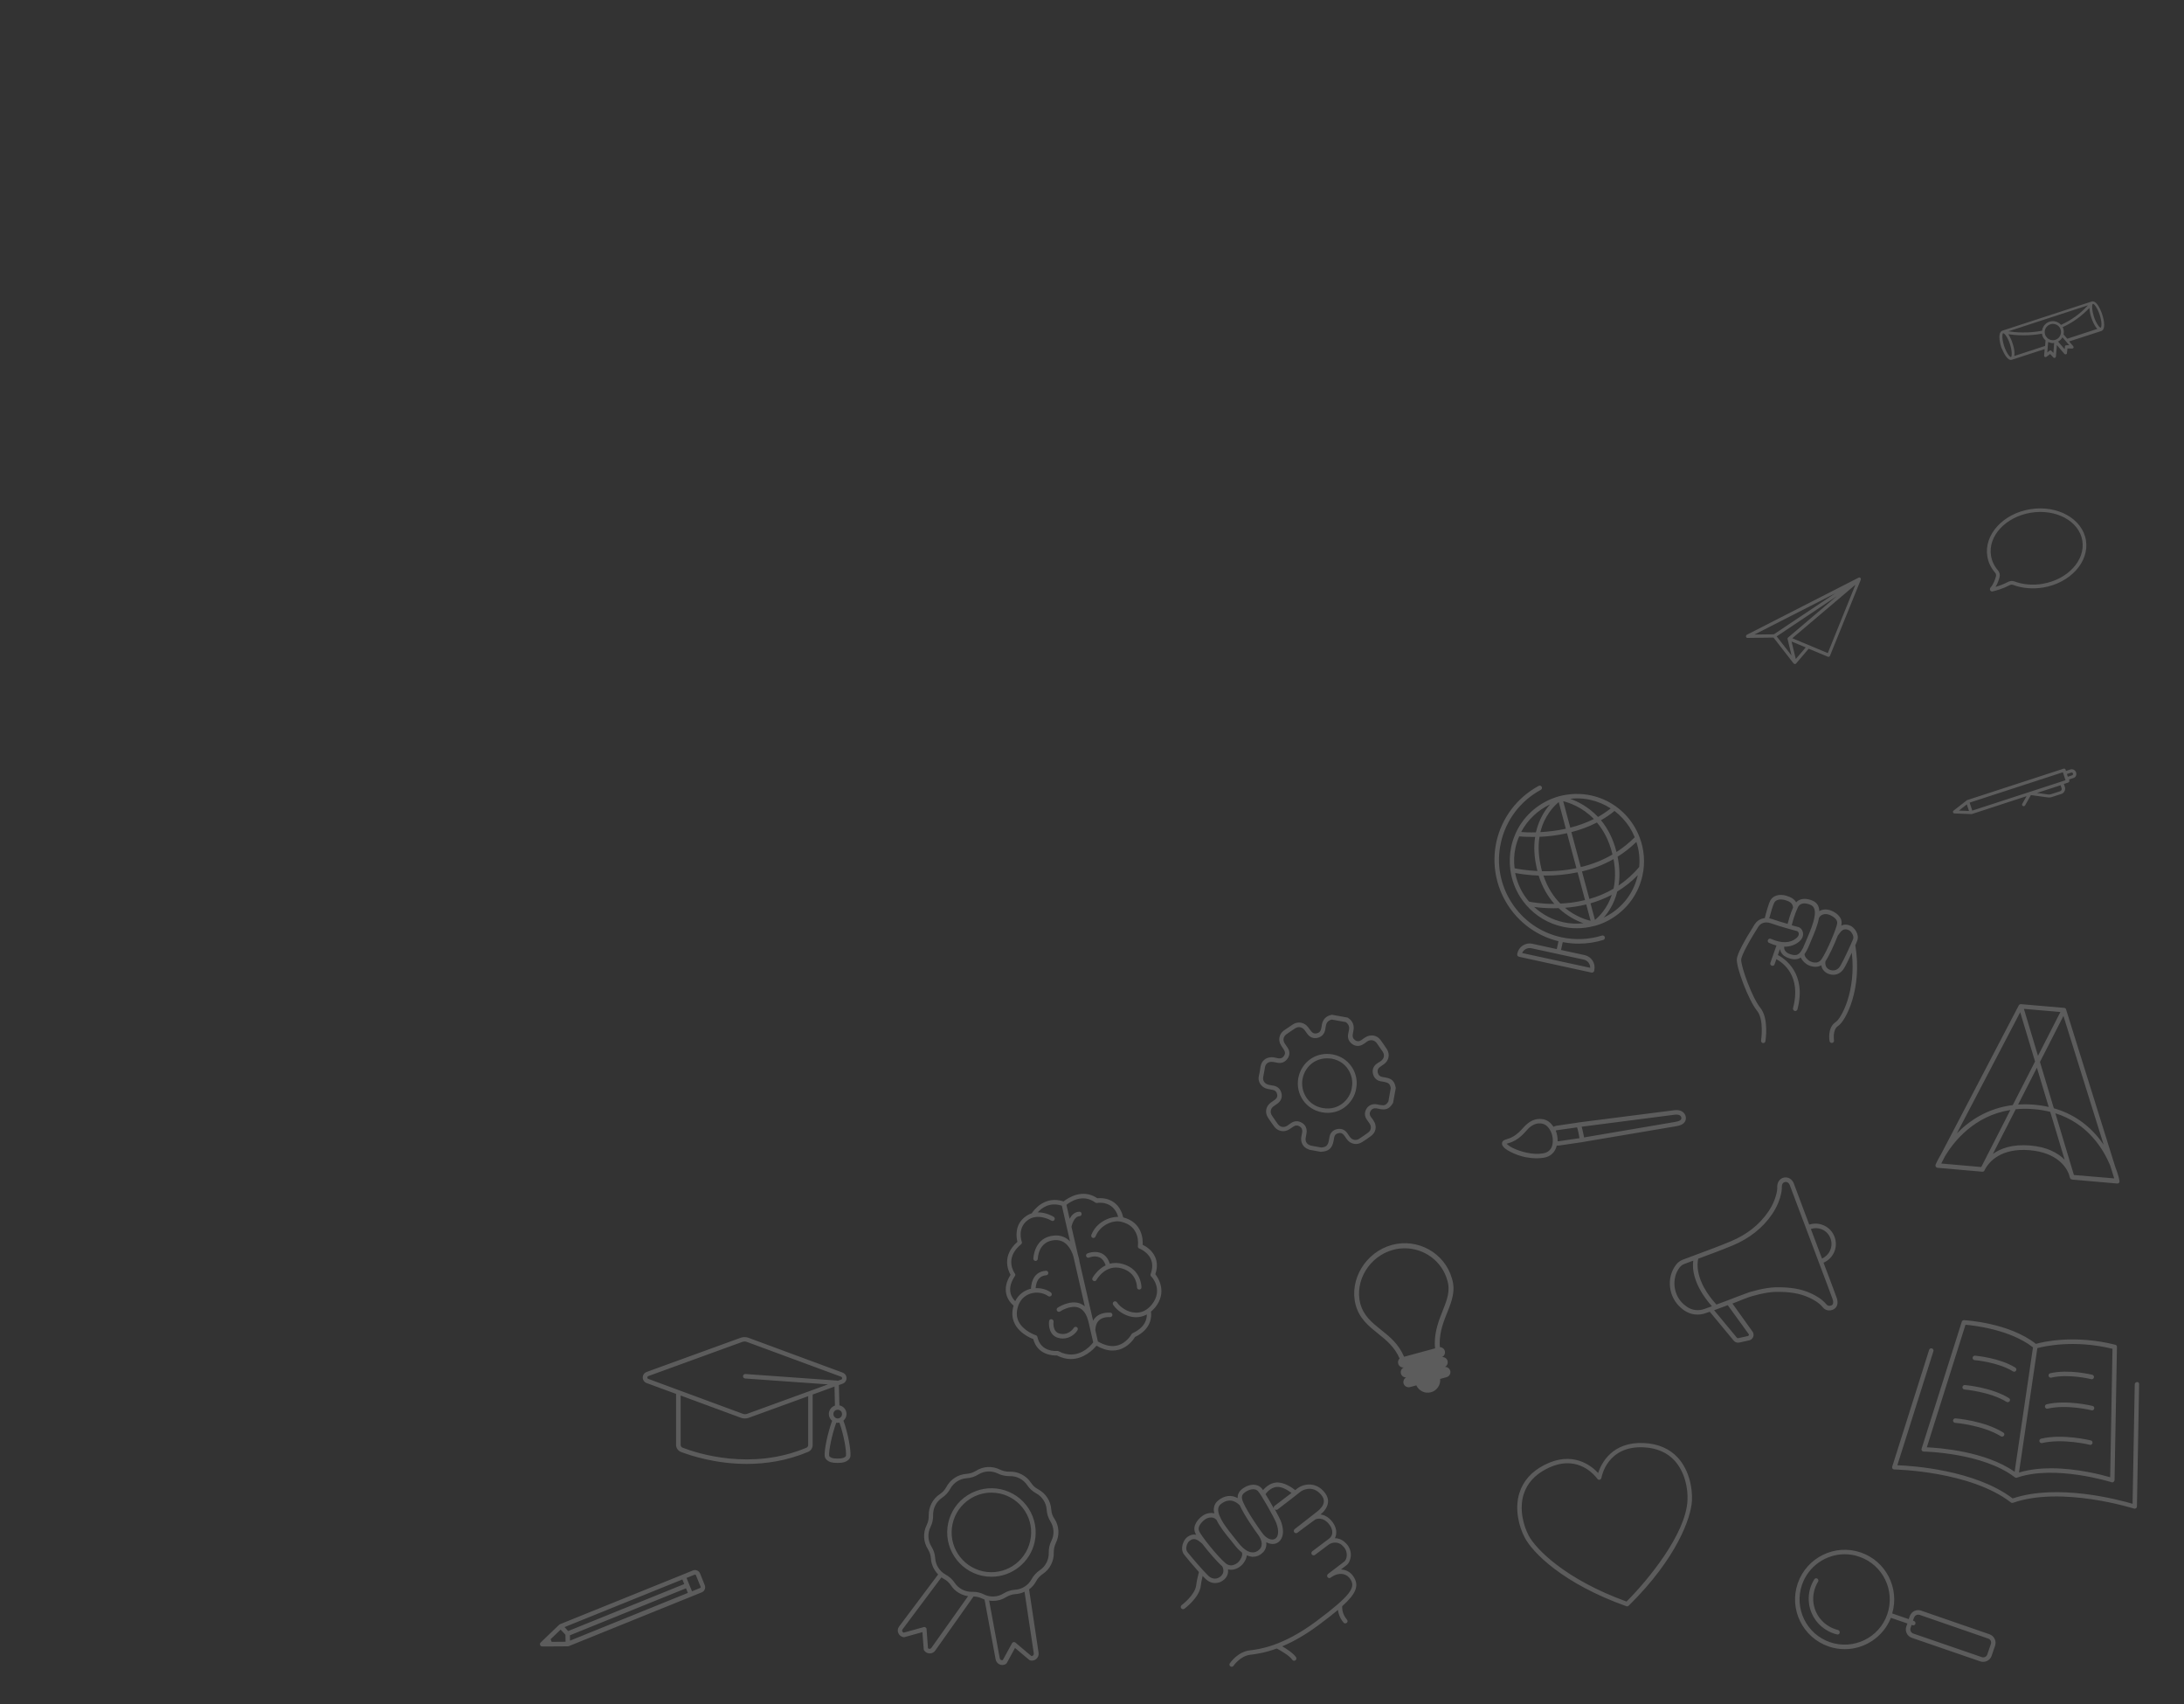 <?xml version="1.0" encoding="utf-8"?>
<!-- Generator: Adobe Illustrator 27.0.1, SVG Export Plug-In . SVG Version: 6.00 Build 0)  -->
<svg version="1.1" id="Layer_1" xmlns="http://www.w3.org/2000/svg" xmlns:xlink="http://www.w3.org/1999/xlink" x="0px" y="0px"
	 viewBox="0 0 2000 1560" style="enable-background:new 0 0 2000 1560;" xml:space="preserve">
<rect x="0" y="0" width="2000" height="1560" fill="#333333" stroke="none"/>
<style type="text/css">
	.st0{opacity:0.2;fill:#FFFFFF;enable-background:new    ;}
</style>
<path class="st0" d="M1240,1444.2c-2.3-3.9-5.6-6.3-9.7-7.1c-0.8-0.1-1.5-0.2-2.3-0.3c2-1.5,3.9-3,5-3.8c2.2-1.7,3.7-4.9,4-8.4
	c0.3-4.2-1.1-8.2-4-11.3c-0.7-0.7-1.4-1.4-2.1-2c-2.4-2-5.4-3.1-8.5-3.1c0.5-1,0.9-2,1.1-3c0.5-2.7,0.3-7-3.2-11.7s-7.5-6.6-11-7
	c3-2.5,6.3-6.3,6.8-10.9c0.4-3.3-0.8-6.5-3.3-9.6c-3.5-4.2-7.7-6.5-12.5-6.9c-6.2-0.5-11.1,2.6-11.9,3.3c-0.2,0.2-1,0.8-2.3,1.8
	c-2.9-2.3-10.1-7.4-17.2-7c-6.2,0.5-10.4,4.8-12.3,7c-0.7-1.1-1.4-1.9-1.8-2.3c-3.8-3.6-10-3.5-15.7,0.1c-4.1,2.6-5.9,5.6-5.7,9.5
	c-5.8-3.2-12-2.5-17.8,2.1c-2.4,1.9-3.7,4.3-4,7.2c-0.2,1.5,0,3.1,0.4,4.7c-3.3-0.9-7.2-0.2-10.5,2c-3.9,2.7-9.9,9-7,15.8
	c0.2,0.5,0.5,1.1,1,1.8c-2.6-0.6-5.7-0.1-8.9,2.6c-2.9,2.5-6.3,10.3-2.2,15.6c2.2,2.8,8.3,10.1,13.5,15.9c-1.2,4.6-2.1,8.7-2.5,12.2
	c-1.1,8.9-13.2,18-13.3,18.1c-0.9,0.7-1.1,2-0.4,2.9c0.4,0.5,1,0.8,1.7,0.8c0.4,0,0.8-0.1,1.2-0.4c0.6-0.4,13.7-10.2,15-20.9
	c0.3-2.7,0.9-5.8,1.7-9.1c1,1,1.8,1.9,2.6,2.6c2.9,2.8,6,3.9,8.9,3.9c3.2,0,6.1-1.3,8.3-3.3c3.2-2.9,3.8-6.4,3.5-9.3
	c0.9,0.3,1.9,0.4,2.8,0.4c4.4,0,8.4-2.7,10.3-4.8c0.2-0.2,3.6-4,4.1-8.4c1.6,0.7,3.1,1.1,4.7,1.3c0.3,0,0.7,0,1,0
	c3.2,0,6.2-1.2,8.5-3.5c0.1,0,4.4-3.4,3.6-9.8c1.9,1,3.9,1.6,5.8,1.6c1.5,0,2.9-0.3,4.2-1c4.2-2.2,7.4-8.4,3.6-19.2
	c-0.6-1.8-3-6.5-5.9-11.8c0.7,0.9,2,1,2.8,0.3c2.1-1.6,20.2-15.5,21.2-16.4c0.1-0.1,10-7.1,18.6,3.1c1.8,2.2,2.6,4.3,2.4,6.5
	c-0.4,3.7-3.5,6.8-6.1,8.8l-20.6,16.1c-0.9,0.7-1.1,2-0.4,2.9s2,1.1,2.9,0.4c7.2-5.4,15.4-11.5,16.4-12.1c0.7-0.4,7-3.1,12.9,4.7
	c2.1,2.8,3,5.7,2.5,8.5c-0.3,1.6-1.3,3.2-2.9,4.4l-2.4,1.8c-0.2,0.2-0.5,0.3-0.7,0.5l-12.2,9.2c-0.9,0.7-1.1,2-0.4,2.9
	s2,1.1,2.9,0.4l12.8-9.6c3.7-2.4,8.5-2.2,11.7,0.5c0.6,0.5,1.2,1.1,1.7,1.7c2.8,3,3,6.4,2.9,8.2c-0.2,2.3-1.1,4.4-2.4,5.4
	c-3.2,2.5-12.1,9.2-14.3,10.9c-0.2,0.1-0.4,0.3-0.5,0.4c-0.9,0.7-1,2-0.4,2.9c0.7,0.9,2,1.1,2.9,0.4c0,0,0.2-0.1,0.5-0.4
	c2.6-1.9,6.8-3.6,10.9-2.8c2.9,0.6,5.2,2.3,6.9,5.1c4.2,7.1,0.7,14-31.3,37.9c-31.2,23.3-52.9,25.8-61.1,26.8
	c-11.2,1.3-18,11.5-18.3,11.9c-0.6,0.9-0.4,2.2,0.6,2.8c0.3,0.2,0.7,0.3,1.1,0.3c0.7,0,1.3-0.3,1.7-0.9c0.1-0.1,6.1-9,15.4-10.1
	c4.4-0.5,12.7-1.5,24.2-5.7c3.6,1.9,11.6,6.5,14.2,10.3c0.4,0.6,1,0.9,1.7,0.9c0.4,0,0.8-0.1,1.2-0.4c0.9-0.6,1.2-1.9,0.5-2.9
	c-2.6-3.7-8.6-7.6-12.6-9.9c9.6-4,20.9-10.2,33.9-19.9c6.7-5,12.4-9.4,17.1-13.4c0.4,3.1,1.6,7.4,5.2,11.6c0.4,0.5,1,0.7,1.6,0.7
	c0.5,0,0.9-0.2,1.3-0.5c0.9-0.7,1-2,0.2-2.9c-4.5-5.3-4.5-10.6-4.4-12.3C1241.4,1459.4,1244.7,1452.1,1240,1444.2z M1118,1443
	c-2.6,2.4-7.2,3.7-11.6-0.5c-5-4.8-15.9-17.7-19-21.6c-2.5-3.2-0.1-8.6,1.6-10c4.2-3.6,7.4-1.5,10.9,1.5c0.3,0.3,0.6,0.5,0.9,0.7
	c5.7,7.4,13.6,16.6,18.5,20.9C1119.9,1435.1,1121.9,1439.5,1118,1443z M1134.5,1429.6c-0.6,0.7-6.4,6.4-12.2,1.5
	c-7.5-6.3-22.5-25.2-24.2-29.4c-2.3-5.4,5.5-10.7,5.6-10.8c3.4-2.3,7.8-2.2,9.9,0.2c0.1,0.1,0.2,0.2,0.4,0.3
	c3.1,6.5,8.6,13.3,13.1,18.7c1.3,1.6,2.5,3.1,3.5,4.4c2.2,2.8,4.4,5.1,6.7,6.8C1138.4,1424.3,1135.6,1428.3,1134.5,1429.6z
	 M1153.1,1418.7c-1.9,1.8-4.1,2.7-6.5,2.5c-4.1-0.3-8.5-3.5-12.8-9.1c-1-1.3-2.2-2.8-3.6-4.5c-6.1-7.6-15.4-19-14.6-26.3
	c0.2-1.8,1-3.2,2.5-4.4c4-3.2,10.3-5.6,17.2,1.2c4.5,9.8,13.3,22.2,17.2,27.5l0,0C1158.3,1414.2,1153.8,1418.1,1153.1,1418.7z
	 M1167.4,1408.9c-2.7,1.4-7.5,0.2-11.7-5.7l0,0l0,0l0,0c-3.8-5.3-12.6-17.8-17-27.3c-2.7-5.9-1.4-8,2.4-10.4
	c2.2-1.4,4.5-2.1,6.5-2.1c1.7,0,3.2,0.5,4.2,1.5c2.8,2.6,15.5,25.2,17.1,29.8C1171.4,1401.6,1170.8,1407.2,1167.4,1408.9z
	 M1167.2,1378.6c-0.8,0.6-1,1.6-0.6,2.5c-2.5-4.6-5.4-9.5-7.7-13.2l0.1-0.1c0-0.1,4-6,10.1-6.5c5.1-0.5,10.7,3.3,13.6,5.5
	C1178.2,1370.2,1172,1375,1167.2,1378.6z M1665.3,830c-1-2.6-2.9-4.4-5.5-5.5c-6.4-2.6-11.7-2-15,1.6c-1.7-3.2-4.9-4.8-9.1-6.1
	c-6.2-1.8-11.8-0.2-14.3,4c-1.8,3-4.4,12.7-5.3,16.5c-4.6,0.5-7.7,3.3-9,5.3l-0.4,0.6c-10.3,16.4-15.8,27-16.2,31.6
	c-0.7,7.3,10.6,37.6,18.4,47.2c6.8,8.3,3.8,27.1,3.8,27.3c-0.2,1.1,0.6,2.2,1.7,2.4c0.1,0,0.2,0,0.3,0c1,0,1.9-0.7,2-1.7
	c0.1-0.8,3.3-20.8-4.7-30.6c-7.5-9.1-18-38.4-17.5-44.2c0.2-1.8,2-8.3,15.6-29.8l0.4-0.6c1.2-1.9,5.1-5,11.3-2.7
	c7.1,2.6,21.1,6.4,24.1,7.2c0.3,0.1,1,0.7,1.3,1.8c0.3,1.5-0.4,3.1-2.1,4.5c-5.7,4.8-13.6,5-23.4,0.7c-1-0.5-2.3,0-2.7,1
	c-0.5,1,0,2.3,1,2.7c2.4,1.1,4.7,1.9,6.8,2.4l-5.6,15.9c-0.4,1.1,0.2,2.2,1.3,2.6c0.2,0.1,0.5,0.1,0.7,0.1c0.8,0,1.6-0.5,1.9-1.4
	l1.6-4.7c5.9,3.2,23.1,15.1,15.3,44.9c-0.3,1.1,0.4,2.2,1.5,2.5c0.2,0,0.4,0.1,0.5,0.1c0.9,0,1.7-0.6,2-1.5
	c8.7-32.9-11.6-46.5-17.9-49.8l1.9-5.5c0.1,0.9,0.4,1.9,0.9,2.8c1.3,2.6,3.8,4.5,7.2,5.6c2,0.7,3.8,1,5.5,1c2,0,3.8-0.5,5.5-1.6
	c1.6,3.8,5.6,6.3,5.8,6.4c1.7,1,4.5,2.1,7.5,2.1c1.8,0,3.7-0.4,5.4-1.4c0.5,2.7,2,5.6,5.6,7.4c1.7,0.8,3.5,1.3,5.4,1.3
	c3.7,0,7.5-1.8,10.1-6.3c1.8-3,4.5-8.6,6.9-13.9c4,35-9.5,60.1-14.9,63.6c-7.6,4.9-5.6,16.8-5.5,17.3c0.2,1,1,1.7,2,1.7
	c0.1,0,0.2,0,0.4,0c1.1-0.2,1.9-1.3,1.7-2.4c0-0.1-1.6-9.7,3.7-13.1c7.1-4.6,22.5-34.3,15.8-73.9c0.7-1.7,1.4-3.1,1.7-4.1
	c2.4-5.9-2.7-12.2-6-13.7c-3.5-1.6-6.3-1.3-8.6-0.2c0.2-0.6,0.3-1.2,0.3-1.6c0.8-6.9-6.2-11.1-10.5-12.5c-3.5-1.2-7.1-0.8-9.9,0.8
	C1666,832.7,1665.8,831.3,1665.3,830z M1620.2,840.7c1.4-5.4,3.5-12.5,4.7-14.5c1.5-2.6,5.3-3.4,9.7-2.2c5.1,1.5,6.9,3.1,7.4,6.8
	c-2.6,6-4.2,11.9-5,15c-4.8-1.4-10.3-3-13.9-4.3C1622.1,841.2,1621.1,840.9,1620.2,840.7z M1639.3,873.5c-5-1.6-5.6-4.8-5.5-6.8
	c6.3,0.1,10.8-2.2,13.8-4.7c2.9-2.4,4.1-5.5,3.4-8.5c-0.5-2.4-2.2-4.3-4.2-4.8c-0.9-0.2-3.1-0.8-6-1.6c0.8-3.2,2.6-10.1,5.6-16.4
	c2.4-4.9,7.6-4,11.6-2.3c1.6,0.7,2.7,1.7,3.3,3.3c2.6,6.3-2.9,18.9-6.4,27.3c-0.8,1.8-1.5,3.5-2.1,4.9
	C1648.3,875.5,1644.7,875.3,1639.3,873.5z M1683.7,855.6c2.4-3.5,4.7-6.2,9.3-4.1c1.8,0.8,5.3,5.1,3.9,8.4
	c-1.8,4.4-8.3,18.8-11.6,24.3c-2.8,4.8-7.2,4.8-10.2,3.4c-4.3-2.1-3.6-6.5-3.4-7.6c3.4-5.1,8.1-15.4,11.3-23.5
	C1683.3,856.2,1683.5,855.9,1683.7,855.6z M1674.7,837.3c0.1,0,8.3,2.8,7.7,8.1c-0.5,4.2-9.1,25-14.2,32.6
	c-3.9,5.8-10.5,2.1-11.2,1.7c-1.3-0.8-4.6-3.5-4.5-6.3c1.5-2,2.9-4.7,4.3-8.1c0.6-1.4,1.3-3.1,2-4.8c2.6-6.1,5.8-13.5,6.9-20.2
	c0.1-0.1,0.2-0.2,0.3-0.3C1667.3,837.3,1671.1,836.1,1674.7,837.3z M1937,1068.1l-45-144V924c-0.3-0.8-1-1.3-1.8-1.3l-39.4-3.4
	c-0.3,0-0.6,0-0.9,0.1c-0.1,0-0.2,0.1-0.3,0.1c-0.2,0.1-0.3,0.2-0.5,0.4l-0.1,0.1c0,0,0,0.1-0.1,0.2c0,0.1-0.1,0.1-0.2,0.2
	l-71.1,136.1c-3.4,5.7-5,9.6-5.1,9.7c-0.1,0.2-0.1,0.5-0.1,0.7c0,0,0,0,0,0.1c0,0.3,0.1,0.6,0.2,0.9v0.1c0,0.1,0.1,0.1,0.1,0.1
	c0.1,0.2,0.3,0.3,0.4,0.5c0.1,0.1,0.2,0.1,0.3,0.2c0.1,0,0.1,0.1,0.2,0.1c0.1,0.1,0.3,0,0.4,0.1c0.1,0,0.1,0.1,0.2,0.1l41.1,3.6l0,0
	l0,0c0.3,0,0.5,0,0.7-0.1c0,0,0,0,0.1,0c0.2-0.1,0.4-0.2,0.6-0.3c0.1,0,0.1-0.1,0.1-0.1c0.1-0.1,0.2-0.3,0.3-0.4l0.1-0.1l1.2-2.3
	c3.1-5.3,13.7-18.7,40.3-16.4c25.1,2.2,33.3,15.4,35.8,21.7l1.1,3.7l0.1,0.1c0.1,0.3,0.3,0.7,0.6,0.9c0,0,0,0,0.1,0
	c0.3,0.2,0.6,0.3,0.9,0.4c0,0,0.1,0,0.1,0.1l41.3,3.6c0.1,0,0.1,0,0.2,0l0,0l0,0l0,0l0,0c0.1,0,0.2,0,0.4,0c0.1,0,0.2-0.1,0.3-0.1
	c0.1,0,0.2-0.1,0.3-0.1c0.2-0.1,0.3-0.2,0.4-0.3c0.1-0.1,0.1-0.1,0.2-0.1c0,0,0,0,0-0.1c0.2-0.2,0.3-0.5,0.4-0.8c0-0.1,0-0.1,0-0.2
	c0-0.2,0-0.4,0-0.6C1940.9,1080.6,1939.9,1075.5,1937,1068.1z M1926.4,1047.9c-9.1-13.3-23.4-27-45.6-33.3l-12.7-42.4l21.5-42.1
	L1926.4,1047.9z M1876.1,1013.4c-4.3-1-8.9-1.7-13.8-2.1c-5-0.4-9.7-0.4-14.2-0.1l17.2-33.7L1876.1,1013.4z M1886.8,926.5
	l-20.5,40.1l-12.9-43L1886.8,926.5z M1850,926.7l13.6,45.1l-20.4,39.9c-23.2,2.9-39.9,14.3-51.2,25.9L1850,926.7z M1781.2,1058.4
	c8.1-13.4,26.7-37,59.8-42.2l-26.2,51.3c-0.2,0.3-0.4,0.6-0.5,0.9l-36.6-3.2L1781.2,1058.4z M1859.1,1048.7
	c-16.3-1.4-27.1,2.7-34.1,7.7l20.9-40.9c5-0.5,10.4-0.6,16.1-0.1c5.6,0.4,10.7,1.3,15.5,2.5l13.2,43.8
	C1884.7,1055.7,1875,1050,1859.1,1048.7z M1899.2,1075.7c-0.1-0.4-0.3-1-0.5-1.6l-16.5-54.9c29.9,9.4,44,32.8,50.3,48.1l3.6,11.5
	L1899.2,1075.7z M1958.9,1267.1l-2,112.1c0,0.6-0.3,1.3-0.9,1.6c-0.4,0.3-0.8,0.4-1.2,0.4c-0.2,0-0.4,0-0.6-0.1
	c-0.7-0.2-66.3-20.9-110.8-5.3c-0.6,0.2-1.4,0.1-1.9-0.3c-37.3-28.9-106.1-30.2-106.8-30.2c-0.6,0-1.3-0.3-1.6-0.8
	c-0.4-0.5-0.5-1.2-0.3-1.8l33.8-106.9c0.3-1.1,1.5-1.7,2.6-1.3c1.1,0.3,1.7,1.5,1.3,2.6l-33,104.3c13.4,0.5,71,4.2,105.6,30.4
	c41.2-13.8,96.9,1.1,109.8,4.9l2-109.4c0-1.1,1-2,2.1-2C1958,1265,1958.9,1266,1958.9,1267.1z M1864.4,1230.3
	c-24.5-19.3-64.1-21.6-65.8-21.7c-0.9-0.1-1.8,0.5-2.1,1.4l-36.8,116.3c-0.2,0.6-0.1,1.3,0.3,1.8s1,0.8,1.6,0.8
	c0.5,0,54.4,1,83.5,23.6h0.1c0.2,0.2,0.5,0.3,0.7,0.3c0,0,0.1,0,0.1,0.1l0,0c0.1,0,0.2,0,0.3,0c0.2,0,0.4,0,0.6-0.1h0.1
	c34.8-12.1,86.2,4,86.7,4.2c0.2,0.1,0.4,0.1,0.6,0.1c0.4,0,0.8-0.1,1.2-0.4c0.5-0.4,0.8-1,0.9-1.6l2.2-122c0-1-0.6-1.8-1.5-2
	C1899.2,1221.6,1870.3,1228.6,1864.4,1230.3z M1799.9,1212.8c7.6,0.6,41,4.4,61.8,20.7l-16.8,113.9c-26.9-18.9-69.2-21.9-80.4-22.4
	L1799.9,1212.8z M1932.4,1352.4c-7.6-2.2-30.4-8.2-54.2-8.2c-9.9,0-20,1.1-29.3,3.9l16.8-113.9c5.9-1.6,33.4-8,68.8,0.6
	L1932.4,1352.4z M1835.2,1314.2c-0.4,0.6-1.1,1-1.8,1c-0.4,0-0.7-0.1-1.1-0.3c-16.4-10.2-41.6-12.3-41.9-12.3
	c-1.1-0.1-2-1.1-1.9-2.2s1.2-2,2.2-1.9c1.1,0.1,26.4,2.2,43.7,12.9C1835.5,1312,1835.8,1313.2,1835.2,1314.2z M1840.4,1282.7
	c-0.4,0.6-1.1,1-1.8,1c-0.4,0-0.7-0.1-1.1-0.3c-15.1-9.3-38.2-11.3-38.5-11.3c-1.1-0.1-2-1.1-1.9-2.2s1.1-2,2.2-1.9
	c1,0.1,24.4,2.1,40.3,11.9C1840.7,1280.5,1841,1281.8,1840.4,1282.7z M1844.5,1255.8c-0.4,0-0.7-0.1-1.1-0.3
	c-13.7-8.5-34.8-10.3-35.1-10.3c-1.1-0.1-2-1.1-1.9-2.2s1.1-2,2.2-1.9c0.9,0.1,22.3,1.9,36.9,10.9c1,0.6,1.3,1.9,0.7,2.8
	C1845.9,1255.4,1845.2,1255.8,1844.5,1255.8z M1916.2,1321.2c-0.2,0.9-1.1,1.6-2,1.6c-0.2,0-0.3,0-0.5-0.1s-24.8-6-43.6-1.6
	c-1.1,0.3-2.2-0.4-2.5-1.5s0.4-2.2,1.5-2.5c19.8-4.7,44.5,1.4,45.6,1.6C1915.8,1318.9,1916.4,1320.1,1916.2,1321.2z M1917.8,1289.6
	c-0.2,0.9-1.1,1.6-2,1.6c-0.2,0-0.3,0-0.5-0.1s-22.8-5.6-40.1-1.5c-1.1,0.3-2.2-0.4-2.5-1.5s0.4-2.2,1.5-2.5c18.2-4.3,41,1.3,42,1.5
	C1917.4,1287.3,1918,1288.5,1917.8,1289.6z M1916,1258.6c1.1,0.3,1.8,1.4,1.5,2.5c-0.2,0.9-1.1,1.6-2,1.6c-0.2,0-0.3,0-0.5-0.1
	s-20.8-5.1-36.5-1.4c-1.1,0.3-2.2-0.4-2.5-1.5s0.4-2.2,1.5-2.5C1894.3,1253.3,1915.2,1258.4,1916,1258.6z M1836.9,326.2
	c1.9,2.6,3.4,3.3,4.5,3.3c0.3,0,0.6-0.1,0.8-0.1l30.2-9.8l-0.5,5.9c0,0.5,0.2,1,0.7,1.3c0.4,0.2,1,0.2,1.4-0.1l3.4-2.6l3,3.2
	c0.3,0.3,0.6,0.4,1,0.4c0.1,0,0.3,0,0.4-0.1c0.5-0.2,0.8-0.6,0.9-1.1l0.9-10.6l6.9,8.1c0.3,0.4,0.9,0.5,1.4,0.4s0.9-0.6,0.9-1.1
	l0.5-4.3l4.3,0.1c0.5,0,1-0.3,1.2-0.7c0.2-0.5,0.1-1-0.2-1.4l-3.8-4.4l29.6-9.6c1.1-0.4,2.5-1.7,2.5-5.7c0-2.7-0.7-6-1.8-9.4
	c-1.1-3.4-2.6-6.5-4.1-8.7c-2.4-3.3-4.2-3.5-5.4-3.2l-82.2,26.8c0,0-0.1,0-0.1,0.1c-0.1,0-0.2,0.1-0.3,0.2l-0.1,0.1
	c-2.9,1.7-2.2,8.7-0.2,14.9C1833.9,321,1835.4,324,1836.9,326.2z M1882.2,311.1c-2.5,0.8-5.3,0.2-7.3-1.6c-0.9-0.9-1.7-2-2.1-3.2
	c-1.3-3.9,0.9-8.1,4.8-9.4c0.8-0.2,1.5-0.4,2.3-0.4c1.2,0,2.3,0.3,3.4,0.8c1.8,0.9,3.1,2.4,3.7,4.3c0.4,1.3,0.5,2.7,0.2,4
	C1886.5,308.3,1884.7,310.3,1882.2,311.1z M1887.4,297.4c-2.6-2.9-6.7-4.2-10.6-2.9c-3.8,1.2-6.3,4.6-6.8,8.3
	c-13.1,2.5-24.6,1.5-30.8,0.5l72.9-23.8C1905,287.2,1896.7,293.2,1887.4,297.4z M1839.1,324.7c-1.4-2-2.8-4.8-3.8-7.9
	c-2.2-6.7-1.7-10.9-1.1-11.7c0.2,0.1,0.5,0.1,0.9,0.2c0.4,0.3,1,0.9,1.7,1.8c1.4,2,2.8,4.8,3.8,7.9c2.3,7.1,1.7,11.6,1,11.9
	C1841.4,327,1840.5,326.7,1839.1,324.7z M1844.6,325.9c0.1-0.6,0.2-1.4,0.2-2.2c0-2.7-0.6-6-1.8-9.4c-1-3.2-2.4-6.1-3.9-8.3
	c3.4,0.5,8.2,1,13.9,1c5,0,10.8-0.4,16.9-1.5c0.1,0.6,0.2,1.1,0.4,1.7c0.5,1.7,1.5,3.1,2.8,4.3c0,0,0.1,0,0.1,0.1v0.1l-0.4,5
	L1844.6,325.9z M1880.4,323.1l-1.8-1.9c-0.5-0.5-1.2-0.6-1.8-0.1l-2,1.6l0.4-4.9l0,0l0.4-4.7c1.3,0.6,2.8,1,4.2,1
	c0.4,0,0.9,0,1.3-0.1L1880.4,323.1z M1892.3,316.1c-0.8,0-1.3,0.5-1.3,1.1l-0.3,2.5l-6-7c1.7-0.9,3.1-2.2,4-3.9l6.2,7.2
	L1892.3,316.1z M1889.8,306.3c0,0-0.1,0-0.1-0.1c0.4-1.7,0.3-3.6-0.2-5.3c-0.2-0.5-0.4-0.9-0.6-1.4c9.2-4.2,17.4-10.1,24.5-17.6
	c0.1,2.7,0.7,5.8,1.7,8.8c1.1,3.4,2.6,6.5,4.1,8.7c0.5,0.7,1,1.3,1.4,1.7l-27.5,9L1889.8,306.3z M1919,280.3c1.4,2,2.8,4.8,3.8,7.9
	c1,3.2,1.6,6.2,1.6,8.6c0,2.5-0.6,3.2-0.7,3.2c-0.1,0.1-1-0.2-2.4-2.2s-2.8-4.8-3.8-7.9c-1.8-5.7-1.8-9.6-1.4-11.1
	c0.2-0.2,0.4-0.5,0.6-0.7C1917.1,278.2,1917.9,278.7,1919,280.3z M1427.2,861.7l-1.6,7.2l-22.4-4.9c-6.2-1.4-12.3,2.6-13.7,8.8
	l-0.1,0.7c-0.1,0.5,0,1.1,0.3,1.5s0.8,0.8,1.3,0.9l66.5,14.5c0.1,0,0.3,0,0.4,0c0.9,0,1.8-0.7,2-1.6l0.1-0.7
	c1.3-6.2-2.6-12.3-8.8-13.7l-21.7-4.7l1.6-7.2c4.7,0.9,9.6,1.4,14.4,1.4c7.7,0,15.4-1.1,22.7-3.4c1.1-0.3,1.7-1.5,1.4-2.6
	c-0.3-1.1-1.5-1.7-2.6-1.4c-11.9,3.7-24.7,4.2-37,1.6c-19-4.1-35.2-15.4-45.7-31.7s-14.1-35.8-9.9-54.7
	c4.5-20.8,17.9-38.5,36.6-48.6c1-0.5,1.4-1.8,0.8-2.8c-0.5-1-1.8-1.4-2.8-0.8c-19.8,10.7-33.9,29.4-38.7,51.3
	C1361.5,811.6,1386.9,851.9,1427.2,861.7z M1456.2,886l-62.3-13.5c1.3-3.2,4.8-5.1,8.4-4.4l24.4,5.3l0,0l0,0l23.6,5.1
	C1453.9,879.3,1456.3,882.5,1456.2,886z M1428,728.9c-17.3,4.7-32.1,16.8-39.8,33.4c-0.1,0.1-0.1,0.2-0.1,0.3
	c-1.8,4-3.3,8.2-4.2,12.6c-1.5,7.1-1.7,14.3-0.8,21.3c0,0.2,0,0.4,0.1,0.5c1.2,8.6,4.3,16.9,9.1,24.5c1.5,2.4,3.2,4.6,5,6.7
	c0.1,0.3,0.3,0.5,0.6,0.7c8.6,9.8,20,16.6,33,19.5c4.4,1,8.8,1.4,13.2,1.4c5.3,0,10.6-0.7,15.8-2.1h0.1c0,0,0,0,0.1,0h0.1l0,0
	c6-1.6,11.7-4.1,17-7.6c13.8-8.9,23.4-22.6,26.9-38.6c2.6-11.9,1.6-24-2.7-35.1l0,0c-1.5-3.9-3.4-7.7-5.7-11.3
	c-8.9-13.8-22.6-23.4-38.7-26.9c-9.8-2.1-19.5-1.7-28.6,0.6c-0.1,0-0.1,0-0.2,0h-0.1C1428,728.9,1428,728.9,1428,728.9z
	 M1501.1,793.7c-5.8,6.9-12.2,12.5-18.9,17c1.2-7.5,1.2-16.3-0.9-26.4c6-3.7,11.7-8.2,17.2-13.5C1501,778.2,1501.8,786,1501.1,793.7
	z M1477.6,813.6c-7.3,4.3-14.8,7.3-22.1,9.4l-6.8-25.2c9.6-2.3,19.4-5.9,28.9-11.3C1479.6,797.1,1479.2,806.1,1477.6,813.6z
	 M1411.5,795.2c-2.8-11.4-3-21-1.7-29.1c7.3-0.3,16-1.2,25.2-3.3l8.6,32c-11.4,2.4-22.3,3-31.5,2.8
	C1411.9,796.7,1411.7,796,1411.5,795.2z M1427.4,734.3l6.5,24.4c-8.5,1.9-16.5,2.7-23.3,3.1C1414.3,746.6,1423.2,737.8,1427.4,734.3
	z M1415.2,801.6c8.8,0,18.9-0.8,29.5-3l6.8,25.4c-8,2-15.7,2.9-22.6,3.2c-6.1-6.1-11.7-14.4-15.5-25.7
	C1414,801.6,1414.6,801.6,1415.2,801.6z M1452.6,828l4,15c-4.7-1.1-14.2-4.2-23.5-11.9C1439.2,830.6,1445.8,829.7,1452.6,828z
	 M1460.6,842.2l-4.1-15.2c6.5-1.9,13-4.4,19.5-7.8C1471.9,831.6,1464.5,839,1460.6,842.2z M1447.6,793.8l-8.6-32
	c7.7-2,15.7-4.8,23.4-8.8c5.8,6.9,11,16.1,14,28.4c0.1,0.3,0.1,0.6,0.2,0.9C1467.2,787.8,1457.3,791.5,1447.6,793.8z M1438,757.7
	l-6.5-24.2c5.6,1.4,17.5,5.4,28.1,16.3C1452.5,753.3,1445.1,755.9,1438,757.7z M1419.5,736.4c-2.1,2.3-4.3,5.2-6.4,8.8
	c-2.5,4.3-5,9.9-6.6,16.8c-6,0.2-10.7-0.1-13.5-0.3C1398.9,750.5,1408.3,741.7,1419.5,736.4z M1387.8,776.1
	c0.8-3.6,1.9-7.1,3.4-10.4c2.2,0.2,6.3,0.5,12,0.5c0.8,0,1.7,0,2.6,0c-1.3,8.3-1.1,18.3,1.8,30c0.1,0.4,0.2,0.8,0.3,1.2
	c-10.3-0.5-18-1.9-20.9-2.5C1386.2,788.7,1386.4,782.4,1387.8,776.1z M1387.5,799.2c4,0.8,11.6,2,21.5,2.4
	c3.5,11,8.7,19.5,14.4,25.9c-12,0.1-20.8-1.6-23.2-2.1c-1.6-1.9-3.2-3.9-4.6-6.1C1391.6,813.1,1388.9,806.2,1387.5,799.2z
	 M1431.7,844.3c-10.2-2.2-19.3-7.1-26.8-14c4.3,0.6,10.5,1.2,17.9,1.2c1.5,0,3,0,4.5-0.1c8,7.5,16.5,11.6,22.7,13.8
	C1444,845.9,1437.8,845.7,1431.7,844.3z M1475,836.5c-2.1,1.3-4.2,2.5-6.4,3.5c2.1-2.3,4.3-5.2,6.3-8.7c2.3-3.9,4.6-9,6.1-15.1
	c6.5-4,12.9-8.9,18.8-15C1496.5,815.9,1487.7,828.4,1475,836.5z M1492.2,757.2c1.9,3,3.5,6.1,4.8,9.3c-5.3,5.3-10.9,9.8-16.7,13.5
	c-3.1-12.5-8.3-21.9-14.2-29.1c4.3-2.4,8.4-5.2,12.4-8.5C1483.8,746.5,1488.5,751.5,1492.2,757.2z M1456.1,732.2
	c6.8,1.5,13.2,4.2,18.9,7.9c-3.7,2.9-7.6,5.5-11.6,7.8c-8.8-9.3-18.6-14.2-25.5-16.6c2-0.2,4-0.4,6-0.4
	C1447.9,730.9,1452,731.3,1456.1,732.2z M1819.9,509.4c0.9,5.5,3.3,10.5,7.1,14.9c0.8,0.9,1.1,2.1,0.8,3.3c-0.8,3-2.3,7.3-5,10.3
	c-0.6,0.7-0.7,1.7-0.3,2.5c0.4,0.7,1.1,1.1,1.8,1.1c0.2,0,0.3,0,0.5-0.1c3.1-0.7,9.3-2.4,15.6-5.7c1-0.5,2.1-0.6,3.1-0.2
	c8.4,3.1,17.9,3.9,27.4,2.4c24.9-4.1,42.5-23.5,39.3-43.3c-3.3-19.8-26.2-32.5-51.1-28.4C1834.2,470.2,1816.6,489.7,1819.9,509.4z
	 M1859.7,469.4c23.1-3.8,44.3,7.7,47.2,25.6c2.9,17.9-13.4,35.6-36.5,39.5c-8.9,1.5-17.8,0.7-25.7-2.2c-1.9-0.7-4-0.5-5.8,0.4
	c-4.3,2.3-8.5,3.7-11.5,4.6c1.9-3,3-6.3,3.7-8.9c0.6-2.2,0-4.5-1.5-6.3c-3.4-3.9-5.5-8.4-6.3-13.2
	C1820.2,490.9,1836.6,473.2,1859.7,469.4z M1600.3,584l23.8-0.3l18.4,23.7l0.1,0.1l0.1,0.1h0.1c0.3,0.2,0.5,0.3,0.9,0.3
	c0.2,0,0.4-0.1,0.6-0.1l0,0l0,0c0.2-0.1,0.3-0.2,0.4-0.3l11.6-13.6l17.5,7.3c0.2,0.1,0.4,0.1,0.6,0.1s0.4,0,0.6-0.1
	c0.4-0.2,0.7-0.4,0.8-0.8l28.2-69.6c0-0.1,0.1-0.1,0.1-0.2l0,0c0-0.1,0-0.3,0-0.4c0-0.3-0.1-0.5-0.2-0.8c0-0.1-0.1-0.1-0.1-0.2
	c-0.2-0.3-0.5-0.4-0.8-0.5l0,0l0,0l0,0l0,0l0,0l0,0l0,0l0,0l0,0l0,0l0,0l0,0l0,0l0,0l0,0l0,0l0,0l0,0l0,0c-0.3-0.1-0.7,0-0.9,0.1
	l-102.4,52.3c-0.6,0.3-0.9,1-0.8,1.7C1599,583.6,1599.5,584,1600.3,584z M1644.5,603.3l-3.9-16l13,5.4L1644.5,603.3z M1673.8,597.9
	l-32.5-13.6l57.8-49L1673.8,597.9z M1637.5,583.6C1637.5,583.6,1637.5,583.7,1637.5,583.6c-0.2,0.2-0.3,0.4-0.4,0.5
	c0,0.1-0.1,0.1-0.1,0.2c0,0.2-0.1,0.3,0,0.5c0,0.1,0,0.1,0,0.1s0,0,0,0.1c0,0,0,0,0,0.1l3.6,15l-13.6-17.5l54.9-36.7L1637.5,583.6z
	 M1680.6,543.2l-56.2,37.5l-17.7,0.2L1680.6,543.2z M1407.4,1060.4c2.2,0,4.2-0.2,6.3-0.5c6.3-1,10.6-5.2,11.9-11.2
	c0.3,0,0.7,0.1,1,0.1c0.4,0,0.9,0,1.3-0.1l21.2-3.1c0.1,0,0.3-0.1,0.4-0.1l85.2-14.4c2.6-0.4,4.7-1.1,6.2-2.1
	c2.2-1.5,3.2-3.7,2.9-6.3c-0.7-4.6-5-7.1-10.6-6.3l-87.7,11.2c-0.1,0-0.2,0.1-0.3,0.1l-19.8,2.9c-1,0.1-2,0.5-2.9,1
	c-0.3-0.4-0.4-0.8-0.7-1.2c-2.3-3.1-5.1-5-8.5-5.7c-5.2-1-10.2,0.3-14.8,4.2c-1.6,1.3-3,2.9-4.3,4.3l-1.3,1.4
	c-3.1,3.3-6.2,5.6-9.6,7.1c-1.2,0.5-2.4,0.9-3.7,1.3l-1.2,0.4c-1.5,0.5-2.5,1.3-2.8,2.5c-0.4,1.2-0.1,2.4,0.9,3.7
	c1,1.4,2.3,2.3,4.1,3.5l0.6,0.3c0.6,0.4,1.5,0.9,2.4,1.3c4.1,2.1,8.7,3.7,13.4,4.7C1400.5,1060,1404,1060.4,1407.4,1060.4z
	 M1533.7,1020.5c1.6-0.2,3.1-0.1,4.2,0.4c1,0.5,1.6,1.2,1.8,2.4c0.1,0.7,0,1.5-1.1,2.3c-1,0.7-2.5,1.2-4.5,1.5l-83.5,14.2
	c-0.1-0.9-0.3-1.8-0.5-2.7c-0.3-1.7-0.7-3.3-1.1-4.9c-0.2-0.7-0.4-1.5-0.6-2.2L1533.7,1020.5z M1425.9,1034.7l18.3-2.6
	c1,3.1,1.7,6.4,2.2,9.9l-19.1,2.8c-0.3,0-0.6,0-0.9,0c0.1-3.4-0.5-6.7-1.7-9.7C1425.1,1034.8,1425.5,1034.7,1425.9,1034.7z
	 M1383.1,1049.7l-0.5-0.3c-1.4-1-2.3-1.6-2.9-2.3l1-0.3c1.4-0.4,2.7-0.9,4-1.4c4-1.7,7.6-4.3,11.1-8.1l1.3-1.4
	c1.3-1.4,2.4-2.8,3.8-3.9c3.7-3,7.4-4.1,11.4-3.3c2.4,0.5,4.4,1.9,6,4.1c3,4.1,4.1,8.8,3.5,14c-0.6,5.1-3.8,8.3-8.8,9.1
	c-4.7,0.8-9.7,0.5-15.3-0.7c-4.4-1-8.6-2.4-12.5-4.3C1384.4,1050.5,1383.7,1050,1383.1,1049.7z M1057.7,1150.5
	c-2.9-6.3-8.6-9.6-11.3-10.9c0.3-5.1-0.3-20.5-17.8-25.1c-4.4-18.3-19.8-17.9-23.7-17.5c-13.7-9.4-27.3,0-30.9,2.9
	c-17.1-5.6-27,7.6-29.2,10.9c-2.1,0.7-4.2,1.7-6.2,3.3c-9.7,7.5-7.9,18.8-6.9,22.8c-14.5,12.7-8.6,26.1-6.3,30.2
	c-3.8,6-5.1,11.7-4,17.1c1.2,5.8,4.9,9.5,6.8,11.1c-1.8,6-1.5,11.5,1,16.5c4.3,8.6,13.7,12.9,17,14.1c3.9,14.8,18.4,15.2,21.6,15
	c4.6,2.3,8.9,3.3,12.8,3.3c12,0,20.5-8.7,23.5-12.2c5.1,2.9,10,4.4,14.6,4.4c1.9,0,3.8-0.2,5.7-0.7c8.8-2.4,13.7-9.5,15-11.7
	c15.4-7.4,15.2-19.2,14.6-23.2c1.3-1.1,2.5-2.3,3.8-3.8c11.3-13.9,3-26.9,0.2-30.5C1060,1160.6,1059.9,1155.2,1057.7,1150.5z
	 M969.3,1237c-0.4-0.2-0.7-0.3-1.2-0.2c-0.6,0-15.1,1.3-18.1-12.9c-0.2-0.7-0.7-1.3-1.4-1.5c-0.1,0-11.3-3.7-15.7-12.4
	c-2.2-4.3-2.3-9.3-0.4-14.7c1.9-5.4,5.8-9.3,11.1-11c5.5-1.8,11.8-0.9,16.3,2.3c0.9,0.6,2.2,0.4,2.9-0.5s0.4-2.2-0.5-2.9
	c-3.9-2.8-8.9-4.1-13.9-3.9c0.2-2.4,0.8-6.2,3.1-8.8c1.6-1.8,3.8-2.8,6.6-3c1.1-0.1,2-1,1.9-2.2c-0.1-1.1-1-2.1-2.2-1.9
	c-4,0.2-7.1,1.7-9.5,4.3c-3.4,3.9-4.1,9.3-4.2,12.1c-0.6,0.1-1.2,0.3-1.8,0.5c-5.6,1.8-10,5.6-12.6,10.9c-1.6-1.6-3.7-4.2-4.4-7.9
	c-0.9-4.6,0.5-9.7,4.1-15.1c0.5-0.7,0.5-1.7-0.1-2.4c-0.4-0.6-10-13.8,5.8-26.7c0.7-0.6,0.9-1.5,0.6-2.3c-0.2-0.5-4.3-12.2,5.1-19.5
	c9.5-7.4,21.9,0.1,22,0.2c1,0.6,2.2,0.3,2.8-0.7s0.3-2.2-0.7-2.8c-0.4-0.3-6.9-4.2-14.6-4.1c3.7-4.1,11-9.7,22.1-6.1l4.5,19.8l0,0
	l3,12.9c-3.4-3.5-8-5.8-14-5.4c-19.1,1.1-19.6,21-19.6,21.2c0,1.1,0.9,2.1,2,2.1l0,0c1.1,0,2-0.9,2.1-2c0-0.7,0.4-16.2,15.7-17.1
	c10.2-0.5,14.8,8.4,16.8,14.7l10.5,45.9c-1.2-1-2.6-1.9-4.1-2.5c-9.6-3.7-20.3,3.5-20.8,3.8c-0.9,0.6-1.2,1.9-0.5,2.9
	c0.6,0.9,1.9,1.2,2.9,0.5c0.1-0.1,9.4-6.3,17-3.4c4.3,1.7,7.3,6.2,9,13.4l0,0l4.2,18.3C998.7,1232.3,986.5,1246.1,969.3,1237z
	 M1054.7,1194.4c-4.1,5-9.1,7.6-15,7.3c-7.4-0.3-13.8-5-16.9-9.5c-0.6-0.9-1.9-1.2-2.9-0.5c-0.9,0.6-1.2,1.9-0.5,2.9
	c4.4,6.4,12.5,11,20.1,11.3c0.3,0,0.6,0,0.9,0c2.8,0,6.3-0.6,9.8-2.5c0.1,4.1-1.5,11.8-13,17.1c-0.4,0.2-0.7,0.5-1,0.9
	c0,0.1-4.4,8.1-12.8,10.3c-5.4,1.5-11.5,0.2-18-3.6l-2.3-10.1c0-0.6-0.2-5.5,3-8.9c2.3-2.4,5.8-3.5,10.5-3.3c1.1-0.1,2.1-0.8,2.1-2
	c0-1.1-0.8-2.1-2-2.1c-5.9-0.2-10.6,1.3-13.7,4.6c-0.8,0.9-1.5,1.8-2,2.8l-12.4-53.8c-0.2-1.9-0.7-4.2-1.5-6.6l-5.9-25.6
	c0.4-1.8,2.4-9.5,7.4-9.7c1.1-0.1,2-1,1.9-2.2c-0.1-1.1-1-2-2.2-1.9c-4.4,0.2-7.1,3.3-8.8,6.5l-2.9-12.8c3.2-2.6,14.8-10.6,26.4-2.1
	c0.5,0.3,1,0.5,1.6,0.4s14.8-2.6,19.4,12.7c-8.2-0.1-20,4.9-24.6,16.5c-0.4,1.1,0.1,2.3,1.1,2.7c1.1,0.4,2.3-0.1,2.7-1.1
	c4.4-11.1,16.4-15.2,23.1-13.7c18.4,4,15.8,21.6,15.7,22.3c-0.2,1,0.4,1.9,1.3,2.3c0.1,0,7.4,2.8,10.5,9.5c1.8,4,1.8,8.7-0.1,13.9
	c-0.3,0.7-0.1,1.6,0.4,2.1C1054.7,1168.8,1065.7,1180.7,1054.7,1194.4z M1045.3,1178.6c0,1.1-0.9,2-2.1,2l0,0c-1.1,0-2-0.9-2-2.1
	c0-0.5,0-13.3-13.9-17.3c-15-4.3-23.1,10.4-23.2,10.6c-0.5,1-1.8,1.4-2.8,0.8c-1-0.5-1.4-1.8-0.8-2.8c0.1-0.1,4.2-7.6,12-11.4
	c-1.1-3.4-2.9-5.9-5.3-7.1c-4.5-2.3-9.8-0.1-9.8,0c-1,0.4-2.3,0-2.7-1.1c-0.4-1,0-2.3,1.1-2.7c0.3-0.1,7.1-3,13.3,0.1
	c3.4,1.7,5.8,4.9,7.2,9.3c3.5-0.9,7.5-1,12,0.3C1045.4,1162.1,1045.3,1178.4,1045.3,1178.6z M986.7,1217.8
	c-1.7,2.9-6.5,7.6-13.4,7.6c-1.2,0-2.6-0.1-3.9-0.5c-8.3-2-9.3-11-8.7-15.5c0.2-1.1,1.1-1.9,2.3-1.7c1.1,0.2,1.9,1.2,1.8,2.3
	c-0.1,0.4-1.2,9.3,5.6,10.9c8.3,2,12.7-4.9,12.9-5.2c0.6-1,1.9-1.3,2.8-0.7C987,1215.5,987.3,1216.8,986.7,1217.8z M1901.2,707.2
	L1901.2,707.2c-0.7-2.2-3.1-3.5-5.4-2.7l-3.9,1.3l-0.3-1.1c-0.1-0.4-0.4-0.7-0.7-0.9c-0.4-0.2-0.8-0.2-1.1-0.1l-88.1,28.7l0,0h-0.1
	c-0.1,0-0.1,0.1-0.2,0.1s-0.2,0.1-0.2,0.1l-12.2,9.5c-0.5,0.4-0.7,1-0.5,1.6s0.7,1,1.4,1l15.4,0.6c0,0,0,0,0.1,0
	c0.2,0,0.3,0,0.5-0.1l49.9-16.3l-3.9,7c-0.4,0.7-0.2,1.6,0.6,2c0.2,0.1,0.5,0.2,0.7,0.2c0.5,0,1-0.3,1.3-0.8l5.3-9.4l15.3,2.1
	c1.4,0.2,2.8,0.1,4.1-0.4l8.4-2.7c1.3-0.4,2.4-1.3,3-2.6c0.6-1.2,0.7-2.6,0.3-3.9l-0.9-2.7l4-1.3c0.8-0.3,1.2-1.1,1-1.9l-0.3-0.9
	l3.9-1.3C1900.7,711.9,1901.9,709.5,1901.2,707.2z M1801.1,736.4l2,6l-9.2-0.3L1801.1,736.4z M1887.9,721.6c0.2,0.6,0.1,1.1-0.1,1.7
	c-0.3,0.5-0.7,0.9-1.3,1.1l-8.4,2.7c-0.9,0.3-1.9,0.4-2.8,0.2l-9.9-1.4l21.6-7L1887.9,721.6z M1806.1,742.1l-2.4-7.3l85.4-27.8
	l1.3,4l0.8,2.4l0,0l0.3,0.9L1806.1,742.1z M1897.5,709.8l-3.9,1.3l-0.8-2.5l3.9-1.3c0.6-0.2,1.4,0.1,1.6,0.8
	C1898.5,708.8,1898.2,709.6,1897.5,709.8z M1602.2,1187.3c0.1,0,13.7-4.4,23.9-4.6c12.8-0.2,22.3,1.4,30.7,5.3
	c3.9,1.8,8.9,4.5,12.5,8.9c2,2.4,4.9,3.3,8,2.5c2.9-0.8,4.9-2.9,5.3-5.7c0.3-1.7,0-3.7-0.6-5.4c-1.8-5.1-3.8-10.2-5.7-15.4
	l-6.4-16.9c9.2-4,13.7-14.5,10-23.9c-3.6-9.3-13.8-14-23.1-11l-14.1-37.6l0,0c-1.5-3.9-5-6.1-8.7-5.5c-4,0.7-6.5,4-6.5,8.5
	c0,1.2,0,2.5-0.2,3.8c-1.2,6.6-3.9,13-8,19c-8.1,11.9-19.7,21-34.3,27.1c-10.4,4.4-21.2,8.3-31.6,12.2c-4.1,1.5-8.2,3-12.3,4.6
	c-2.6,1-4.6,2.5-6.3,4.7c-9.1,11.9-7,29.6,4.6,39.5c1,0.9,2,1.7,3.1,2.4c5.7,3.9,13.1,4.8,19.7,2.3l3.5-1.2l21.9,26.4
	c1,1.2,2.4,1.9,4,1.9c0.4,0,0.8,0,1.2-0.1l9-2c1.7-0.4,3.1-1.6,3.7-3.2s0.4-3.4-0.6-4.8l-18.4-25.7l5.9-2.3
	C1592.6,1190.9,1599.5,1188.2,1602.2,1187.3z M1668.5,1125.5c3.6,1.6,6.3,4.4,7.7,8.1c1.4,3.6,1.3,7.6-0.3,11.2
	c-1.5,3.3-4.1,5.9-7.4,7.4l-10.2-27.1C1661.7,1124,1665.2,1124.1,1668.5,1125.5z M1560.9,1198.3c-5.4,2-11.4,1.3-16-1.9
	c-0.9-0.6-1.9-1.4-2.8-2.1c-9.8-8.3-11.7-23.9-4-33.9c1.2-1.6,2.6-2.6,4.5-3.3c2.7-1,5.3-2,8-3c-1,6.9-0.2,22.2,17.1,41.8l-1.7,0.6
	l0,0L1560.9,1198.3z M1601.4,1221.4c0.3,0.4,0.2,0.8,0.1,1s-0.3,0.5-0.8,0.7l-9,2c-0.4,0.1-0.8-0.1-1.1-0.4l-20.9-25.2l12.5-4.6
	L1601.4,1221.4z M1582.4,1190.4l-10.6,3.9c-20-22-17.6-38.2-16.6-42c10.4-3.8,21.1-7.8,31.5-12.1c15.3-6.4,27.5-16,36.1-28.6
	c4.4-6.5,7.3-13.4,8.6-20.6c0.3-1.6,0.3-3.1,0.3-4.5c0-2.4,1.1-4.1,3.1-4.4c1.8-0.3,3.4,0.8,4.2,2.9l33.6,89.3
	c1.9,5.1,3.8,10.2,5.7,15.3c0.4,1.1,0.5,2.3,0.4,3.4c-0.2,1.5-1.4,2.1-2.3,2.3c-1.6,0.4-2.8,0.1-3.8-1.1c-4.2-5-9.6-8-13.9-10
	c-9-4.2-19-5.9-32.5-5.7c-10.8,0.2-24.5,4.6-25.1,4.8c-2.9,1-10,3.7-10.2,3.8L1582.4,1190.4z M1822,1496.2l-62.8-21.7
	c-4.2-1.5-8.8,0.8-10.3,5l-1,2.8l-15.1-5.2c6.8-23.1-5.7-47.9-28.7-55.8c-23.7-8.2-49.6,4.5-57.8,28.2c-8.2,23.7,4.5,49.6,28.2,57.8
	c4.9,1.7,9.9,2.5,14.8,2.5c18.2,0,35.3-11.1,42.3-28.7l15.1,5.2l-1,2.8c-1.5,4.2,0.8,8.8,5,10.3l62.8,21.6c0.9,0.3,1.8,0.4,2.6,0.4
	c1.2,0,2.4-0.3,3.6-0.8c1.9-1,3.4-2.6,4.1-4.6l3.2-9.4l0,0c0.7-2,0.6-4.2-0.4-6.2C1825.7,1498.4,1824,1496.9,1822,1496.2z
	 M1675.8,1503.4c-21.6-7.4-33-31-25.6-52.6c5.9-17.1,22-27.9,39.1-27.9c4.5,0,9,0.7,13.4,2.3c21.6,7.4,33,31,25.6,52.6
	C1721,1499.3,1697.4,1510.8,1675.8,1503.4z M1823.1,1505.2l-3.2,9.4c-0.3,1-1.1,1.8-2,2.3c-1,0.5-2.1,0.5-3,0.2l-62.8-21.6
	c-2.1-0.7-3.2-3-2.5-5.1l0.9-2.8l0.9,0.3c0.2,0.1,0.4,0.1,0.7,0.1c0.9,0,1.6-0.5,1.9-1.4c0.4-1.1-0.2-2.2-1.3-2.6l-0.9-0.3l1-2.8
	c0.6-1.7,2.1-2.7,3.8-2.7c0.4,0,0.9,0.1,1.3,0.2l62.8,21.7c1,0.3,1.8,1.1,2.3,2C1823.4,1503.1,1823.5,1504.2,1823.1,1505.2z
	 M1684.7,1494.9c-0.2,0.9-1.1,1.5-2,1.5c-0.2,0-0.3,0-0.5-0.1c-3.7-0.9-6.9-2.3-9.8-4.1c-11.8-7.2-17.9-20.7-15.6-34.3
	c0.7-4.2,2.3-8.3,4.6-12c0.6-1,1.9-1.3,2.8-0.7c1,0.6,1.3,1.9,0.7,2.8c-2,3.3-3.4,6.9-4,10.6c-2.1,11.9,3.3,23.8,13.7,30.1
	c2.6,1.6,5.4,2.7,8.7,3.6C1684.3,1492.6,1684.9,1493.8,1684.7,1494.9z M1505.4,1321.1c-29.2-1.4-39,18.6-41.9,27.4
	c-6.3-6.8-23.6-20.7-49.5-7.2c-11.6,6-19.2,14.6-22.6,25.5c-4.6,14.6-0.5,30.7,4.9,40.9c7.1,13.5,34.7,42,93.1,62.8
	c0.2,0.1,0.5,0.1,0.7,0.1c0.5,0,1.1-0.2,1.4-0.6c44.2-43.5,57.2-80.9,57.9-96.2c0.6-11.5-2.5-27.8-12.8-39.2
	C1529,1326.3,1518.5,1321.7,1505.4,1321.1z M1545.3,1373.7c-1.5,30.8-36.6,73.4-55.8,92.5c-56.4-20.4-83.3-48.4-89.6-60.4
	c-5-9.5-8.8-24.4-4.6-37.8c3.1-9.8,10-17.6,20.6-23.1c7.3-3.8,13.8-5.3,19.5-5.3c17.4,0,26.9,13.6,27.4,14.3c0.5,0.7,1.3,1,2.1,0.8
	c0.8-0.2,1.4-0.8,1.6-1.7c0.2-1.2,5.3-29.6,38.7-28c11.9,0.6,21.5,4.7,28.4,12.3C1543.1,1347.9,1545.9,1363,1545.3,1373.7z
	 M775.2,1294.5c0-3.9-2.8-7.2-6.5-7.9l-0.5-18.6l3.4-1.2c2.2-0.8,3.6-2.8,3.6-5.1c0-2.3-1.4-4.3-3.6-5.1l-86.3-31.9
	c-2.2-0.8-4.7-0.8-7,0l-86.1,31.3c-2.2,0.8-3.6,2.8-3.6,5.1c0,2.3,1.4,4.3,3.6,5.1l26.9,9.9v46.7c0,2.8,1.7,5.3,4.4,6.4
	c8.9,3.4,31.8,11,60.4,11c17.3,0,36.6-2.8,56.1-11c2.6-1.1,4.2-3.6,4.2-6.3v-46.2l20-7.3l0.4,17.4c-3.2,1.1-5.6,4.1-5.6,7.7
	c0,2.5,1.2,4.8,3,6.2c-4,11.1-7.3,26.6-6.8,32.2c0.1,1.4,0.9,2.8,2.1,3.8c2,1.7,4.3,2.6,9.7,2.6s7.7-1,9.7-2.6c1.2-1,2-2.3,2.1-3.8
	c0.5-5.4-2.2-20.7-6.4-32.3C774.1,1299.1,775.2,1297,775.2,1294.5z M592.8,1261.1c0-0.3,0.1-1,0.9-1.3l86.1-31.3
	c1.3-0.5,2.8-0.5,4.1,0l86.4,31.9c0.8,0.3,0.9,1,0.9,1.3s-0.1,1-0.9,1.3l-3.1,1.1c-0.2-0.1-0.5-0.2-0.8-0.2l-83.8-6
	c-1.1-0.1-2.1,0.8-2.2,1.9c-0.1,1.1,0.8,2.1,1.9,2.2l75.9,5.4l-73.9,26.9c-1.3,0.5-2.8,0.5-4.1,0l-86.4-31.9
	C592.8,1262.1,592.8,1261.4,592.8,1261.1z M740.1,1322.9c0,1.1-0.7,2.1-1.7,2.5c-50.2,21.1-99.5,5.3-113.4-0.1
	c-1-0.4-1.7-1.4-1.7-2.5v-45.2l55.3,20.4c1.1,0.4,2.3,0.6,3.5,0.6s2.3-0.2,3.5-0.6l54.5-19.8L740.1,1322.9L740.1,1322.9z
	 M767.1,1290.6c2.2,0,4,1.8,4,4s-1.8,4-4,4c-0.5,0-1-0.1-1.5-0.3c-0.1-0.1-0.2-0.2-0.3-0.2l0,0c-1.2-0.7-2.1-1.9-2.1-3.5
	C763.1,1292.4,764.9,1290.6,767.1,1290.6z M774.7,1332.6c0,0.4-0.4,0.8-0.6,1c-1,0.8-2.1,1.7-7.1,1.7s-6.1-0.9-7.1-1.7
	c-0.2-0.2-0.6-0.5-0.6-1c-0.4-4.6,2.4-18.9,6.5-30.1c0.4,0.1,0.9,0.1,1.3,0.1c0.5,0,1.1-0.1,1.6-0.2
	C772.8,1313.9,775.2,1328.3,774.7,1332.6z M962.7,1382c-0.5-7.8-5-14.8-11.9-18.5c-2.7-1.4-5-3.5-6.7-6.1
	c-4.3-6.5-11.8-10.4-19.5-10.1c-3.1,0.1-6.1-0.6-8.9-1.9c-7-3.5-15.4-3.1-21.9,1.1c-2.6,1.6-5.6,2.6-8.6,2.8
	c-7.8,0.5-14.8,5-18.5,11.9c-1.4,2.7-3.5,5-6.1,6.7c-6.5,4.3-10.3,11.8-10.1,19.5c0.1,3.1-0.6,6.1-1.9,8.8c-3.5,7-3.1,15.4,1.1,22
	c1.6,2.6,2.6,5.6,2.8,8.6c0.3,5.5,2.8,10.7,6.6,14.6l-36,48c-1.1,1.8-1.3,3.9-0.4,5.8c0.8,1.9,2.6,3.2,4.6,3.6c0.3,0,0.6,0,0.9,0
	l16.5-4.6l1.2,15.8c0,0.4,0.2,0.7,0.4,1c1.2,1.7,3.1,2.7,5.1,2.7h0.1c2.1,0,4-1.1,5.1-2.8l34.9-49.3c2.8,0,5.5,0.7,8,1.9
	c0.7,0.3,1.4,0.6,2.1,0.9l10.1,54.5c0.3,2.1,1.6,3.8,3.5,4.8c0.9,0.4,1.8,0.6,2.7,0.6c1.1,0,2.2-0.3,3.2-0.9
	c0.3-0.2,0.6-0.5,0.8-0.8l7.6-13.9l13.1,11c0.2,0.2,0.5,0.3,0.8,0.4c2,0.5,4.1,0,5.7-1.4c1.5-1.4,2.3-3.4,2-5.5l-8.7-58.1
	c2.6-2,4.8-4.4,6.4-7.4c1.4-2.7,3.5-5,6.1-6.7c6.5-4.3,10.3-11.8,10.1-19.5c-0.1-3.1,0.6-6.1,1.9-8.9c3.5-7,3.1-15.4-1.1-21.9
	C963.8,1388,962.9,1385,962.7,1382z M853,1508.5c-0.4,0.6-1,1-1.7,1c-0.6-0.1-1.1-0.2-1.5-0.5l-1.3-17.6c0-0.6-0.4-1.2-0.9-1.5
	c-0.5-0.4-1.1-0.5-1.7-0.3l-18.4,5.1c-0.5-0.2-0.9-0.6-1.2-1.1c-0.3-0.6-0.2-1.4,0.1-1.8l35.7-47.7c0.7,0.5,1.4,0.9,2.1,1.3
	c2.7,1.4,5,3.5,6.7,6.1c3.5,5.4,9.3,8.8,15.6,9.8L853,1508.5z M946.7,1513.7c0.1,0.7-0.2,1.4-0.7,1.9c-0.4,0.4-1,0.6-1.5,0.5
	l-14.6-12.3c-0.5-0.4-1.1-0.6-1.7-0.5c-0.6,0.1-1.1,0.5-1.4,1l-8.5,15.5c-0.5,0.2-1,0.1-1.6-0.1c-0.6-0.3-1.1-0.9-1.2-1.7l-9.7-52.7
	c1.2,0.2,2.4,0.3,3.6,0.3c4.2,0,8.3-1.1,11.9-3.4c2.6-1.6,5.6-2.6,8.6-2.8c2.9-0.2,5.7-0.9,8.3-2.2L946.7,1513.7z M962.8,1410.7
	c-1.7,3.3-2.5,7.1-2.4,10.8c0.2,6.3-2.9,12.5-8.2,16c-3.1,2.1-5.7,4.9-7.5,8.2c-3,5.6-8.8,9.3-15.1,9.7c-3.7,0.2-7.4,1.4-10.6,3.4
	c-5.4,3.4-12.3,3.7-17.9,0.9c-3.1-1.6-6.6-2.4-10-2.4c-0.3,0-0.5,0-0.8,0c-6.2,0.2-12.5-2.9-16-8.2c-2.1-3.1-4.9-5.7-8.2-7.5
	c-5.6-3-9.3-8.8-9.7-15.1c-0.2-3.7-1.4-7.4-3.4-10.6c-3.4-5.4-3.7-12.3-0.9-17.9c1.7-3.3,2.5-7.1,2.4-10.8c-0.2-6.3,2.9-12.5,8.2-16
	c3.1-2.1,5.7-4.9,7.5-8.2c3-5.6,8.8-9.3,15.1-9.7c3.7-0.2,7.4-1.4,10.6-3.4c5.4-3.4,12.2-3.7,17.9-0.9c3.3,1.7,7.1,2.4,10.8,2.4
	c6.4-0.2,12.5,2.9,16,8.2c2.1,3.1,4.9,5.7,8.2,7.5c5.6,3,9.3,8.8,9.7,15.1c0.2,3.7,1.4,7.4,3.4,10.6
	C965.3,1398.2,965.7,1405,962.8,1410.7z M916.5,1363.4c-10.6-2.3-21.4-0.3-30.5,5.5s-15.4,14.9-17.7,25.5
	c-4.7,21.8,9.2,43.4,31,48.2c2.9,0.6,5.8,0.9,8.6,0.9c18.6,0,35.5-13,39.6-31.9c2.3-10.6,0.3-21.4-5.5-30.5S927,1365.7,916.5,1363.4
	z M943.4,1410.7c-4.3,19.6-23.7,32.1-43.3,27.8c-19.6-4.3-32.1-23.7-27.8-43.3c2.1-9.5,7.7-17.6,15.9-22.9
	c5.9-3.8,12.7-5.8,19.6-5.8c2.6,0,5.2,0.3,7.8,0.8c9.5,2.1,17.6,7.7,22.9,15.9S945.5,1401.2,943.4,1410.7z M641.1,1440.5
	c-1-2.6-4-3.8-6.5-2.8l-9.3,3.8l0,0l0,0L512.7,1487l0,0l0,0c0,0-0.1,0-0.1,0.1c-0.2,0.1-0.4,0.2-0.6,0.4l-16.9,16.2
	c-0.6,0.6-0.8,1.5-0.5,2.3s1.1,1.3,1.9,1.3l0,0h7.2l0,0l0,0l16.2-0.1c0.1,0,0.1,0,0.2,0c0.2,0,0.4,0,0.6-0.1l0,0l0,0l121.9-49.3
	c2.6-1,3.8-4,2.8-6.5L641.1,1440.5z M505.2,1503.1l-1-2.4l9.2-8.8l4.4,4.7l0.1,6.4L505.2,1503.1z M521.9,1497.1l106.3-43l1.7,4.2
	L522,1502L521.9,1497.1z M624.9,1446l1.7,4.2l-106.3,43l-3.3-3.6L624.9,1446z M641.1,1453.8l-7.4,3l-2.5-6.1l0,0l0,0l-2.5-6.1l7.4-3
	c0.5-0.2,1,0,1.2,0.5l4.3,10.6C641.8,1453,641.6,1453.6,641.1,1453.8z M1209.5,1054.5l-10.4-1.9l-0.5-0.2c0,0-0.1,0-0.1-0.1
	c-5.1-1.7-7.7-6.2-6.8-11.6c0.1-0.5,0.2-1,0.3-1.5c0.2-1,0.4-1.8,0.5-2.7c0.3-2.4-0.5-4.2-2.4-5.3c-2-1.2-3.8-1.1-5.7,0.2l-0.4,0.3
	c-1.1,0.8-2.3,1.6-3.5,2.3c-4.7,2.9-10.5,1.7-13.7-2.7c-1.8-2.4-3.6-5-5.5-7.9c-3.3-4.9-2.2-10.7,2.6-14.1c0.5-0.4,1.1-0.7,1.6-1.1
	c0.8-0.5,1.5-1,2.2-1.6c1.8-1.4,2.3-3,1.8-5c-0.5-2.2-1.8-3.4-3.9-3.8c-0.7-0.1-1.4-0.3-2.1-0.4c-0.9-0.2-1.8-0.3-2.7-0.5
	c-2.9-0.6-5.3-2.3-6.8-4.7c-1.4-2.2-1.8-4.9-1.2-7.3c0.5-1.8,0.8-3.7,1.1-5.7c0.2-1,0.3-2,0.5-3c0.9-4.9,4.5-8,9.5-8.3
	c1.8-0.1,3.3,0.2,4.9,0.6c0.6,0.1,1.3,0.3,1.9,0.4c2.2,0.3,3.9-0.4,5.1-2.2c1.3-1.8,1.2-3.6,0-5.6c-0.4-0.6-0.8-1.2-1.2-1.8
	c-0.5-0.7-1-1.5-1.5-2.3c-2.9-4.7-1.8-10.4,2.6-13.6c2.7-1.9,5.5-3.8,8.3-5.6c4.7-3,10.6-1.9,14,2.7c0.4,0.5,0.8,1.1,1.2,1.6
	c0.5,0.7,1,1.4,1.5,2c1.4,1.8,3,2.4,5.2,1.9c2.2-0.5,3.4-1.8,3.9-4c0.3-1.2,0.5-2.2,0.6-3.3c0.7-5.2,3.8-8.6,8.9-9.6l0.4-0.1
	l14.4,2.6l0.3,0.2c4.4,2.8,6.1,7.1,4.9,12.3c-0.1,0.5-0.2,1.1-0.3,1.6c-0.1,0.4-0.1,0.8-0.2,1.2c-0.4,2.3,0.2,4,2.2,5.4
	c1.8,1.3,3.8,1.2,5.8-0.2c0.5-0.3,1-0.7,1.5-1.1c0.6-0.5,1.3-0.9,2-1.3c4.8-3.1,10.7-2.1,14,2.5c2.1,2.8,3.9,5.5,5.6,8.1
	c3.2,4.8,2.1,10.6-2.6,14c-0.6,0.5-1.3,0.9-1.9,1.3c-0.6,0.4-1.2,0.8-1.8,1.3c-1.8,1.3-2.4,2.9-1.9,5.1c0.5,2.2,1.8,3.4,3.9,3.9
	c0.8,0.1,1.5,0.3,2.3,0.4l1.1,0.2c5.7,1,8.1,3.5,9.1,9.2l0.1,0.3l-2.5,13.7l-0.2,0.3c-3.1,5-6.1,6.4-11.9,5.3l-1-0.2
	c-0.7-0.1-1.3-0.2-2-0.4c-2.4-0.4-4.3,0.4-5.4,2.2c-1.2,2-1.1,3.9,0.3,5.8c0.3,0.4,0.5,0.7,0.8,1c0.6,0.8,1.2,1.6,1.7,2.5
	c3.1,4.8,2.1,10.5-2.5,13.8c-2.4,1.8-5,3.6-8,5.5c-4.8,3.2-10.8,2.1-14.2-2.6c-0.4-0.5-0.7-1-1.1-1.6c-0.5-0.7-1-1.4-1.5-2.1
	c-1.3-1.7-3-2.3-5.1-1.8s-3.4,1.7-3.8,3.9c-0.1,0.7-0.3,1.5-0.4,2.2l-0.2,1.1c-1.2,6.5-4.5,9.5-11.1,9.8L1209.5,1054.5z
	 M1200.4,1048.8l9.4,1.7c4.5-0.2,6.3-1.8,7.1-6.5l0.2-1c0.1-0.7,0.3-1.5,0.4-2.2c0.7-3.8,3.2-6.3,6.9-7.1c3.7-0.8,6.9,0.4,9.1,3.3
	c0.6,0.8,1.1,1.5,1.6,2.3c0.3,0.5,0.7,1,1,1.5c2.2,3,5.7,3.7,8.8,1.6c2.9-1.9,5.4-3.7,7.8-5.4c2.9-2.1,3.5-5.4,1.5-8.4
	c-0.5-0.8-1-1.5-1.6-2.3c-0.3-0.4-0.5-0.7-0.8-1.1c-2.3-3.2-2.5-6.7-0.5-10.1c1.9-3.2,5.5-4.8,9.5-4.1c0.7,0.1,1.3,0.2,2,0.4l1,0.2
	c4.1,0.7,5.4,0.2,7.6-3.2l2.2-12.3c-0.7-3.7-1.9-4.8-5.8-5.6l-1.1-0.2c-0.8-0.1-1.6-0.3-2.4-0.4c-3.7-0.7-6.2-3.2-7-6.9
	c-0.9-3.7,0.4-7,3.5-9.2c0.6-0.5,1.3-0.9,2-1.3c0.6-0.4,1.2-0.8,1.8-1.2c2.9-2.1,3.6-5.5,1.6-8.5c-1.7-2.5-3.5-5.1-5.5-7.9
	c-2.1-2.8-5.6-3.4-8.6-1.5c-0.6,0.4-1.2,0.8-1.8,1.3c-0.5,0.4-1.1,0.8-1.6,1.1c-3.4,2.3-7.2,2.3-10.3,0.1c-3.2-2.3-4.6-5.5-3.8-9.4
	c0.1-0.4,0.1-0.8,0.2-1.1c0.1-0.6,0.2-1.3,0.4-1.9c0.8-3.4-0.1-5.9-2.9-7.8l-12.8-2.3c-3.2,0.8-4.9,2.7-5.4,6.1
	c-0.2,1.1-0.4,2.2-0.6,3.5c-0.8,3.7-3.2,6.2-6.8,7.1c-3.7,0.9-7-0.3-9.3-3.3c-0.6-0.7-1.1-1.5-1.6-2.2c-0.4-0.5-0.7-1-1.1-1.5
	c-2.1-2.9-5.6-3.6-8.6-1.7c-2.7,1.8-5.5,3.6-8.1,5.5c-2.8,2-3.4,5.3-1.6,8.2c0.4,0.7,0.9,1.4,1.4,2.1c0.4,0.6,0.9,1.3,1.3,1.9
	c2.2,3.3,2.2,6.9,0,10c-2.1,3.1-5.3,4.5-9,3.9c-0.7-0.1-1.4-0.2-2.1-0.4c-1.4-0.3-2.6-0.5-3.9-0.5c-3.1,0.2-5.2,1.9-5.7,5
	c-0.2,1-0.3,2-0.5,2.9c-0.3,2-0.7,4-1.1,6c-0.3,1.4-0.1,2.9,0.7,4.2c0.6,1,1.9,2.4,4.3,2.9c0.8,0.2,1.7,0.3,2.5,0.5
	c0.8,0.1,1.5,0.3,2.3,0.4c3.6,0.8,6,3.1,6.9,6.8c0.9,3.6-0.3,6.8-3.2,9.2c-0.8,0.6-1.6,1.2-2.4,1.7c-0.5,0.3-1,0.7-1.5,1
	c-3,2.2-3.6,5.5-1.6,8.6c1.9,2.9,3.7,5.4,5.4,7.8c2,2.8,5.5,3.4,8.4,1.6c1.1-0.7,2.1-1.4,3.2-2.2l0.4-0.3c3.1-2.2,6.7-2.3,10-0.3
	c3.3,1.9,4.8,5.2,4.3,9.2c-0.1,1-0.3,2-0.5,3c-0.1,0.5-0.2,0.9-0.3,1.4c-0.6,3.4,0.9,6,4.2,7.1
	C1200,1048.6,1200.2,1048.7,1200.4,1048.8z M1215.7,1018.8c-1.7,0-3.4-0.2-5.1-0.5c-14.8-2.7-24.3-16.5-21.7-31.3
	c1.3-7.1,5.4-13.5,11.2-17.5c5.8-4,13-5.5,20.2-4.2c7.3,1.3,13.5,5.4,17.5,11.3c4,5.9,5.5,13.2,4.1,20c-1,6.8-5.1,13.2-10.9,17.4
	C1226.5,1017.2,1221.2,1018.8,1215.7,1018.8z M1215.2,968.9c-4.6,0-9,1.3-12.8,3.9c-5,3.4-8.5,8.9-9.6,15
	c-2,11.1,4.4,24.1,18.5,26.6c8,1.5,13.9-1.2,17.4-3.7c4.9-3.5,8.4-9,9.2-14.8l0-0.1c1.2-5.6-0.1-12-3.5-17
	c-2.4-3.6-6.9-8.1-14.9-9.6C1218.1,969,1216.6,968.9,1215.2,968.9z M1323.2,1251.4c1.9-1,3-3.3,2.4-5.5v0c-0.6-2.3-2.8-3.7-5.1-3.5
	c2.1-1,3.2-3.3,2.6-5.6c-0.6-2.1-2.5-3.5-4.5-3.5c-0.1-1.3-0.2-2.5-0.2-3.4c0-11,3.5-19.8,6.9-28.3c4.1-10.2,7.9-19.9,4.3-31.2
	c-6.6-23.3-31.3-37.1-54.9-30.7c-24,6.5-39.3,31.6-33.3,54.8c3.4,12.7,12,19.5,20.3,26.2c7.5,6,15.3,12.2,20,23
	c-1.2,1.2-1.8,2.9-1.3,4.7c0.6,2.3,2.8,3.7,5.1,3.5c-2.1,1-3.2,3.3-2.6,5.6c0.6,2.2,2.6,3.6,4.8,3.5c-1.9,1-3,3.3-2.4,5.5
	c0.7,2.5,3.3,4,5.8,3.4l5.9-1.6c2.3,5,7.9,7.8,13.4,6.3c5.5-1.5,9-6.7,8.4-12.2l5.9-1.6c2.5-0.7,4-3.3,3.4-5.8
	C1327.4,1252.7,1325.4,1251.3,1323.2,1251.4z M1264.5,1217.3c-8.1-6.5-15.7-12.6-18.8-23.8c-5.4-20.9,8.4-43.5,30.1-49.3
	c3.5-1,7.1-1.4,10.6-1.4c17.6,0,33.9,11.5,38.9,29.1c3.1,9.9-0.3,18.4-4.2,28.2c-3.4,8.5-7.2,18.1-7.2,29.9c0,1.2,0.1,2.9,0.3,4.4
	l-28.4,7.7C1280.7,1230.2,1272.5,1223.6,1264.5,1217.3z"/>
</svg>
